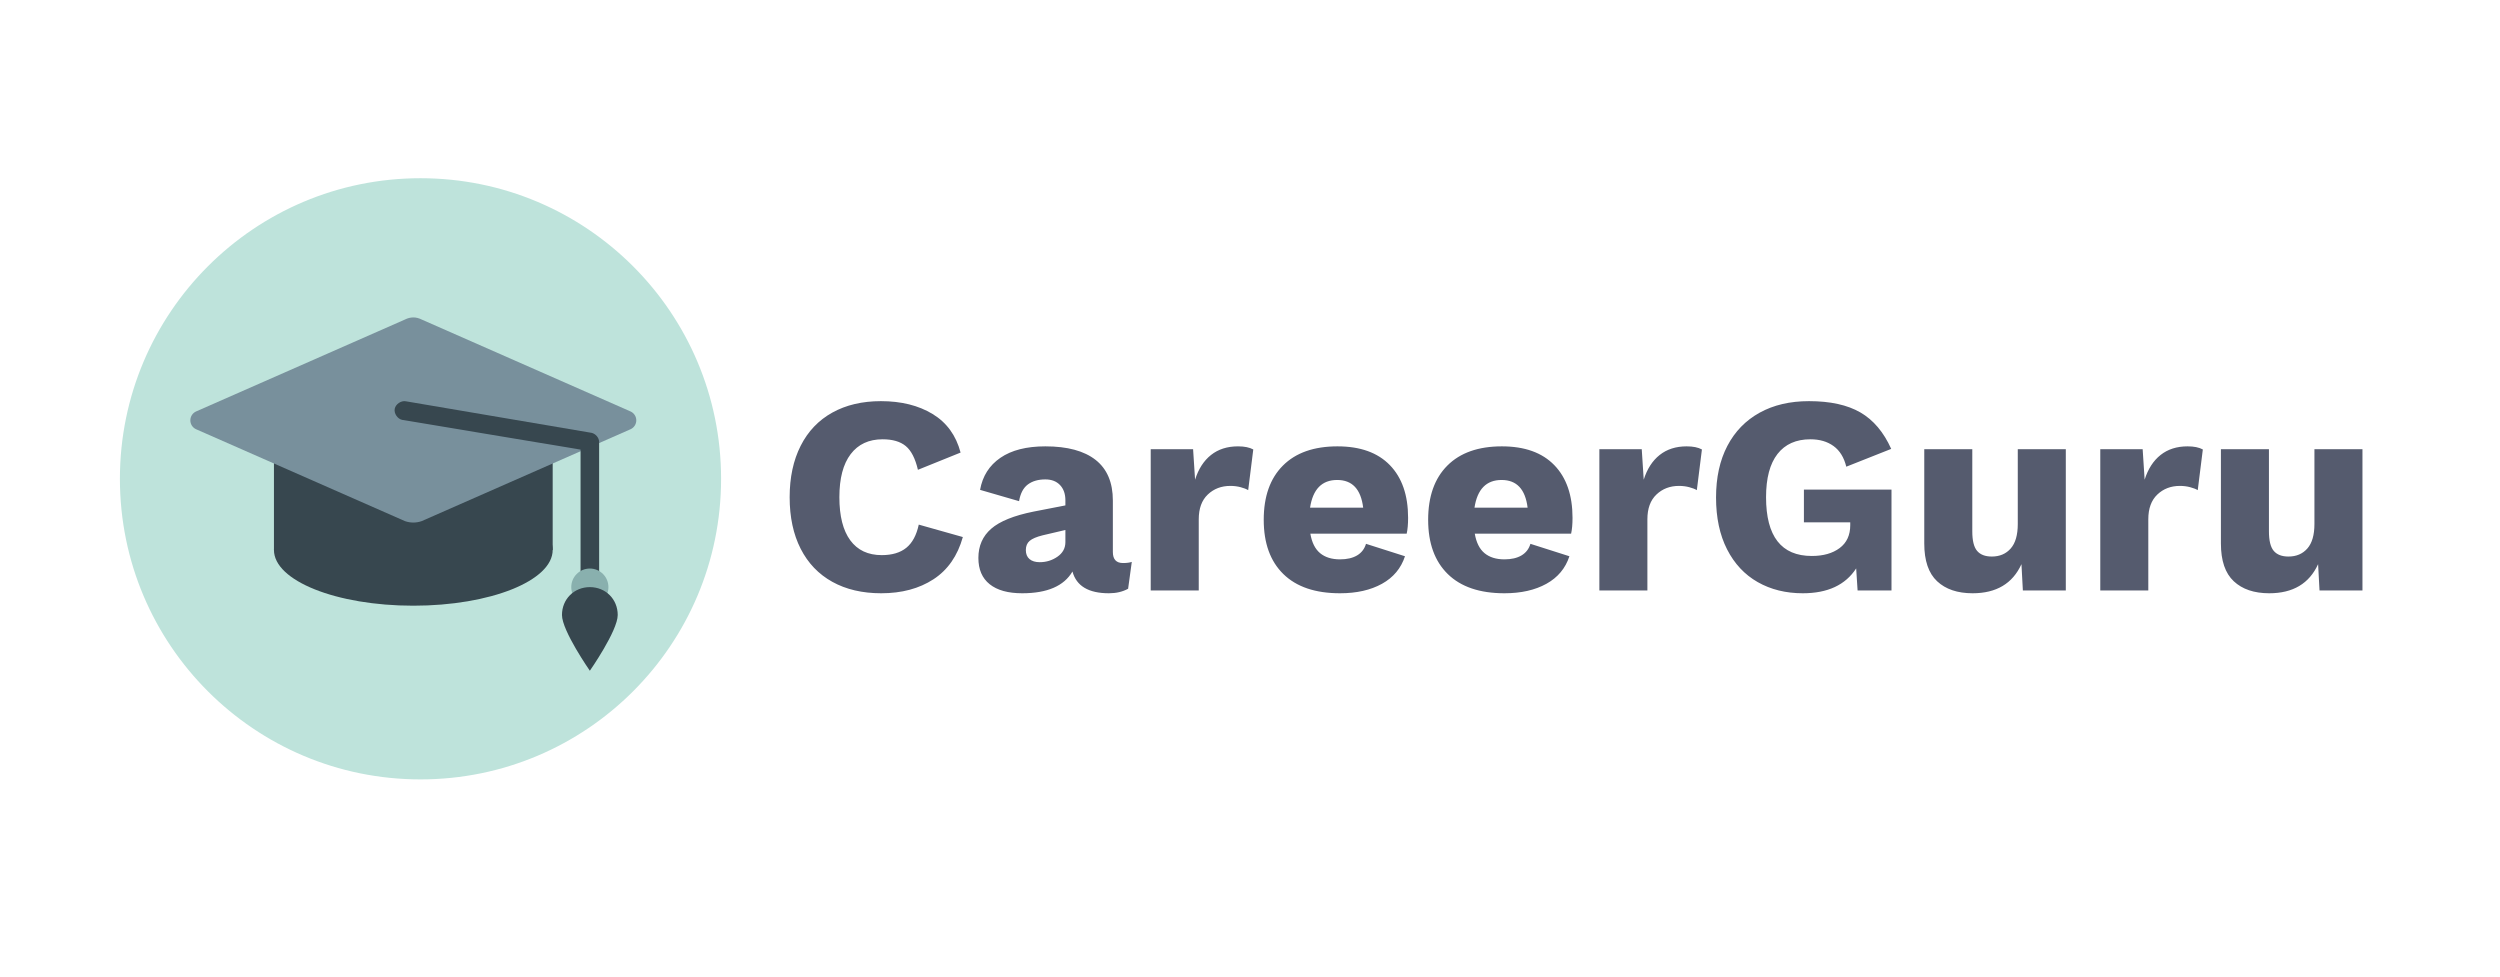 <?xml version="1.0" encoding="UTF-8" standalone="no"?><!-- Generator: Gravit.io --><svg xmlns="http://www.w3.org/2000/svg" xmlns:xlink="http://www.w3.org/1999/xlink" style="isolation:isolate" viewBox="0 0 1522 595" width="1522pt" height="595pt"><defs><clipPath id="_clipPath_TjYxNqZXvmpTr7IxGKUNPmWfCzk6eLdM"><rect width="1522" height="595"/></clipPath></defs><g clip-path="url(#_clipPath_TjYxNqZXvmpTr7IxGKUNPmWfCzk6eLdM)"><path d=" M 586.176 326.952 L 586.176 326.952 Q 581.36 344.152 568.288 352.666 L 568.288 352.666 L 568.288 352.666 Q 555.216 361.18 536.468 361.18 L 536.468 361.18 L 536.468 361.18 Q 519.268 361.18 506.712 354.214 L 506.712 354.214 L 506.712 354.214 Q 494.156 347.248 487.448 334.09 L 487.448 334.09 L 487.448 334.09 Q 480.74 320.932 480.74 302.7 L 480.74 302.7 L 480.74 302.7 Q 480.74 284.64 487.448 271.396 L 487.448 271.396 L 487.448 271.396 Q 494.156 258.152 506.712 251.186 L 506.712 251.186 L 506.712 251.186 Q 519.268 244.22 536.296 244.22 L 536.296 244.22 L 536.296 244.22 Q 554.872 244.22 567.772 252.046 L 567.772 252.046 L 567.772 252.046 Q 580.672 259.872 584.8 275.524 L 584.8 275.524 L 558.828 286.016 L 558.828 286.016 Q 556.42 275.696 551.432 271.568 L 551.432 271.568 L 551.432 271.568 Q 546.444 267.44 537.328 267.44 L 537.328 267.44 L 537.328 267.44 Q 524.772 267.44 517.892 276.47 L 517.892 276.47 L 517.892 276.47 Q 511.012 285.5 511.012 302.7 L 511.012 302.7 L 511.012 302.7 Q 511.012 319.9 517.634 328.93 L 517.634 328.93 L 517.634 328.93 Q 524.256 337.96 536.812 337.96 L 536.812 337.96 L 536.812 337.96 Q 546.272 337.96 551.776 333.488 L 551.776 333.488 L 551.776 333.488 Q 557.28 329.016 559.344 319.384 L 559.344 319.384 L 586.176 326.952 L 586.176 326.952 Z  M 683.7 342.776 L 683.7 342.776 Q 686.968 342.776 689.032 342.088 L 689.032 342.088 L 686.796 358.428 L 686.796 358.428 Q 681.808 361.18 675.1 361.18 L 675.1 361.18 L 675.1 361.18 Q 656.524 361.18 652.912 347.936 L 652.912 347.936 L 652.912 347.936 Q 645.172 361.18 622.296 361.18 L 622.296 361.18 L 622.296 361.18 Q 609.396 361.18 602.516 355.676 L 602.516 355.676 L 602.516 355.676 Q 595.636 350.172 595.636 339.68 L 595.636 339.68 L 595.636 339.68 Q 595.636 328.672 603.462 321.878 L 603.462 321.878 L 603.462 321.878 Q 611.288 315.084 629.176 311.472 L 629.176 311.472 L 648.612 307.688 L 648.612 304.592 L 648.612 304.592 Q 648.612 298.744 645.344 295.304 L 645.344 295.304 L 645.344 295.304 Q 642.076 291.864 636.4 291.864 L 636.4 291.864 L 636.4 291.864 Q 629.864 291.864 625.736 294.96 L 625.736 294.96 L 625.736 294.96 Q 621.608 298.056 620.404 305.108 L 620.404 305.108 L 596.668 298.228 L 596.668 298.228 Q 598.904 285.672 609.052 278.706 L 609.052 278.706 L 609.052 278.706 Q 619.2 271.74 636.4 271.74 L 636.4 271.74 L 636.4 271.74 Q 656.524 271.74 667.016 279.996 L 667.016 279.996 L 667.016 279.996 Q 677.508 288.252 677.508 304.764 L 677.508 304.764 L 677.508 336.068 L 677.508 336.068 Q 677.508 342.776 683.7 342.776 L 683.7 342.776 L 683.7 342.776 Z  M 632.96 342.26 L 632.96 342.26 Q 638.98 342.26 643.796 338.906 L 643.796 338.906 L 643.796 338.906 Q 648.612 335.552 648.612 330.048 L 648.612 330.048 L 648.612 322.652 L 634.68 325.92 L 634.68 325.92 Q 629.176 327.296 626.854 329.274 L 626.854 329.274 L 626.854 329.274 Q 624.532 331.252 624.532 334.864 L 624.532 334.864 L 624.532 334.864 Q 624.532 338.476 626.768 340.368 L 626.768 340.368 L 626.768 340.368 Q 629.004 342.26 632.96 342.26 L 632.96 342.26 L 632.96 342.26 Z  M 753.704 271.74 L 753.704 271.74 Q 759.552 271.74 762.992 273.632 L 762.992 273.632 L 759.896 298.4 L 759.896 298.4 Q 758.176 297.368 755.252 296.594 L 755.252 296.594 L 755.252 296.594 Q 752.328 295.82 749.06 295.82 L 749.06 295.82 L 749.06 295.82 Q 740.804 295.82 735.3 301.066 L 735.3 301.066 L 735.3 301.066 Q 729.796 306.312 729.796 316.116 L 729.796 316.116 L 729.796 359.46 L 700.556 359.46 L 700.556 273.46 L 726.356 273.46 L 727.56 292.036 L 727.56 292.036 Q 730.656 282.232 737.278 276.986 L 737.278 276.986 L 737.278 276.986 Q 743.9 271.74 753.704 271.74 L 753.704 271.74 L 753.704 271.74 Z  M 857.248 315.256 L 857.248 315.256 Q 857.248 321.104 856.388 324.888 L 856.388 324.888 L 797.736 324.888 L 797.736 324.888 Q 799.112 332.972 803.67 336.756 L 803.67 336.756 L 803.67 336.756 Q 808.228 340.54 815.796 340.54 L 815.796 340.54 L 815.796 340.54 Q 822.16 340.54 826.202 338.132 L 826.202 338.132 L 826.202 338.132 Q 830.244 335.724 831.62 331.08 L 831.62 331.08 L 855.356 338.648 L 855.356 338.648 Q 851.744 349.656 841.338 355.418 L 841.338 355.418 L 841.338 355.418 Q 830.932 361.18 815.796 361.18 L 815.796 361.18 L 815.796 361.18 Q 793.264 361.18 781.31 349.484 L 781.31 349.484 L 781.31 349.484 Q 769.356 337.788 769.356 316.46 L 769.356 316.46 L 769.356 316.46 Q 769.356 295.132 781.052 283.436 L 781.052 283.436 L 781.052 283.436 Q 792.748 271.74 814.248 271.74 L 814.248 271.74 L 814.248 271.74 Q 835.06 271.74 846.154 283.178 L 846.154 283.178 L 846.154 283.178 Q 857.248 294.616 857.248 315.256 L 857.248 315.256 L 857.248 315.256 Z  M 814.076 292.208 L 814.076 292.208 Q 800.144 292.208 797.564 309.064 L 797.564 309.064 L 829.9 309.064 L 829.9 309.064 Q 827.836 292.208 814.076 292.208 L 814.076 292.208 L 814.076 292.208 Z  M 957.352 315.256 L 957.352 315.256 Q 957.352 321.104 956.492 324.888 L 956.492 324.888 L 897.84 324.888 L 897.84 324.888 Q 899.216 332.972 903.774 336.756 L 903.774 336.756 L 903.774 336.756 Q 908.332 340.54 915.9 340.54 L 915.9 340.54 L 915.9 340.54 Q 922.264 340.54 926.306 338.132 L 926.306 338.132 L 926.306 338.132 Q 930.348 335.724 931.724 331.08 L 931.724 331.08 L 955.46 338.648 L 955.46 338.648 Q 951.848 349.656 941.442 355.418 L 941.442 355.418 L 941.442 355.418 Q 931.036 361.18 915.9 361.18 L 915.9 361.18 L 915.9 361.18 Q 893.368 361.18 881.414 349.484 L 881.414 349.484 L 881.414 349.484 Q 869.46 337.788 869.46 316.46 L 869.46 316.46 L 869.46 316.46 Q 869.46 295.132 881.156 283.436 L 881.156 283.436 L 881.156 283.436 Q 892.852 271.74 914.352 271.74 L 914.352 271.74 L 914.352 271.74 Q 935.164 271.74 946.258 283.178 L 946.258 283.178 L 946.258 283.178 Q 957.352 294.616 957.352 315.256 L 957.352 315.256 L 957.352 315.256 Z  M 914.18 292.208 L 914.18 292.208 Q 900.248 292.208 897.668 309.064 L 897.668 309.064 L 930.004 309.064 L 930.004 309.064 Q 927.94 292.208 914.18 292.208 L 914.18 292.208 L 914.18 292.208 Z  M 1026.84 271.74 L 1026.84 271.74 Q 1032.688 271.74 1036.128 273.632 L 1036.128 273.632 L 1033.032 298.4 L 1033.032 298.4 Q 1031.312 297.368 1028.388 296.594 L 1028.388 296.594 L 1028.388 296.594 Q 1025.464 295.82 1022.196 295.82 L 1022.196 295.82 L 1022.196 295.82 Q 1013.94 295.82 1008.436 301.066 L 1008.436 301.066 L 1008.436 301.066 Q 1002.932 306.312 1002.932 316.116 L 1002.932 316.116 L 1002.932 359.46 L 973.692 359.46 L 973.692 273.46 L 999.492 273.46 L 1000.696 292.036 L 1000.696 292.036 Q 1003.792 282.232 1010.414 276.986 L 1010.414 276.986 L 1010.414 276.986 Q 1017.036 271.74 1026.84 271.74 L 1026.84 271.74 L 1026.84 271.74 Z  M 1098.22 298.056 L 1151.54 298.056 L 1151.54 359.46 L 1130.9 359.46 L 1130.04 346.044 L 1130.04 346.044 Q 1120.236 361.18 1097.532 361.18 L 1097.532 361.18 L 1097.532 361.18 Q 1082.052 361.18 1070.098 354.386 L 1070.098 354.386 L 1070.098 354.386 Q 1058.144 347.592 1051.436 334.434 L 1051.436 334.434 L 1051.436 334.434 Q 1044.728 321.276 1044.728 302.872 L 1044.728 302.872 L 1044.728 302.872 Q 1044.728 284.64 1051.608 271.482 L 1051.608 271.482 L 1051.608 271.482 Q 1058.488 258.324 1071.216 251.272 L 1071.216 251.272 L 1071.216 251.272 Q 1083.944 244.22 1101.316 244.22 L 1101.316 244.22 L 1101.316 244.22 Q 1120.752 244.22 1132.62 251.1 L 1132.62 251.1 L 1132.62 251.1 Q 1144.488 257.98 1151.368 273.288 L 1151.368 273.288 L 1124.02 284.124 L 1124.02 284.124 Q 1121.956 275.696 1116.28 271.568 L 1116.28 271.568 L 1116.28 271.568 Q 1110.604 267.44 1102.176 267.44 L 1102.176 267.44 L 1102.176 267.44 Q 1089.104 267.44 1082.138 276.384 L 1082.138 276.384 L 1082.138 276.384 Q 1075.172 285.328 1075.172 302.7 L 1075.172 302.7 L 1075.172 302.7 Q 1075.172 338.476 1103.036 338.476 L 1103.036 338.476 L 1103.036 338.476 Q 1113.528 338.476 1119.978 333.66 L 1119.978 333.66 L 1119.978 333.66 Q 1126.428 328.844 1126.428 319.728 L 1126.428 319.728 L 1126.428 318.008 L 1098.22 318.008 L 1098.22 298.056 L 1098.22 298.056 Z  M 1228.424 273.46 L 1257.664 273.46 L 1257.664 359.46 L 1231.52 359.46 L 1230.66 343.464 L 1230.66 343.464 Q 1222.576 361.18 1200.904 361.18 L 1200.904 361.18 L 1200.904 361.18 Q 1187.144 361.18 1179.318 353.87 L 1179.318 353.87 L 1179.318 353.87 Q 1171.492 346.56 1171.492 330.908 L 1171.492 330.908 L 1171.492 273.46 L 1200.732 273.46 L 1200.732 323.512 L 1200.732 323.512 Q 1200.732 331.94 1203.656 335.38 L 1203.656 335.38 L 1203.656 335.38 Q 1206.58 338.82 1212.6 338.82 L 1212.6 338.82 L 1212.6 338.82 Q 1219.824 338.82 1224.124 333.918 L 1224.124 333.918 L 1224.124 333.918 Q 1228.424 329.016 1228.424 319.04 L 1228.424 319.04 L 1228.424 273.46 L 1228.424 273.46 Z  M 1331.796 271.74 L 1331.796 271.74 Q 1337.644 271.74 1341.084 273.632 L 1341.084 273.632 L 1337.988 298.4 L 1337.988 298.4 Q 1336.268 297.368 1333.344 296.594 L 1333.344 296.594 L 1333.344 296.594 Q 1330.42 295.82 1327.152 295.82 L 1327.152 295.82 L 1327.152 295.82 Q 1318.896 295.82 1313.392 301.066 L 1313.392 301.066 L 1313.392 301.066 Q 1307.888 306.312 1307.888 316.116 L 1307.888 316.116 L 1307.888 359.46 L 1278.648 359.46 L 1278.648 273.46 L 1304.448 273.46 L 1305.652 292.036 L 1305.652 292.036 Q 1308.748 282.232 1315.37 276.986 L 1315.37 276.986 L 1315.37 276.986 Q 1321.992 271.74 1331.796 271.74 L 1331.796 271.74 L 1331.796 271.74 Z  M 1409.024 273.46 L 1438.264 273.46 L 1438.264 359.46 L 1412.12 359.46 L 1411.26 343.464 L 1411.26 343.464 Q 1403.176 361.18 1381.504 361.18 L 1381.504 361.18 L 1381.504 361.18 Q 1367.744 361.18 1359.918 353.87 L 1359.918 353.87 L 1359.918 353.87 Q 1352.092 346.56 1352.092 330.908 L 1352.092 330.908 L 1352.092 273.46 L 1381.332 273.46 L 1381.332 323.512 L 1381.332 323.512 Q 1381.332 331.94 1384.256 335.38 L 1384.256 335.38 L 1384.256 335.38 Q 1387.18 338.82 1393.2 338.82 L 1393.2 338.82 L 1393.2 338.82 Q 1400.424 338.82 1404.724 333.918 L 1404.724 333.918 L 1404.724 333.918 Q 1409.024 329.016 1409.024 319.04 L 1409.024 319.04 L 1409.024 273.46 L 1409.024 273.46 Z " fill="rgb(85,91,110)"/><circle vector-effect="non-scaling-stroke" cx="256" cy="291.5" r="183" fill="rgb(190,227,219)"/><g><path d=" M 166.777 261.276 L 336.473 261.276 L 336.473 334.81 L 166.777 334.81 L 166.777 261.276 Z " fill="rgb(55,71,79)"/><path d=" M 336.473 334.81 C 336.473 316.07 298.489 300.871 251.625 300.871 C 204.761 300.871 166.777 316.076 166.777 334.81 C 166.777 353.551 204.761 368.75 251.625 368.75 C 298.489 368.75 336.473 353.545 336.473 334.81 Z " fill="rgb(55,71,79)"/><path d=" M 246.545 194.528 L 119.273 250.539 C 117.199 251.522 115.876 253.612 115.876 255.907 C 115.876 258.203 117.199 260.293 119.273 261.276 L 246.545 317.264 C 249.834 318.418 253.416 318.418 256.705 317.264 L 383.977 261.276 C 386.051 260.293 387.374 258.203 387.374 255.907 C 387.374 253.612 386.051 251.522 383.977 250.539 L 256.705 194.523 C 253.328 192.826 249.922 192.826 246.545 194.523 L 246.545 194.528 Z " fill="rgb(120,144,156)"/><path d=" M 360.23 263.527 L 247.1 244.306 C 244.272 243.729 240.889 246.003 240.312 248.831 C 239.735 251.659 242.009 255.042 244.837 255.619 L 353.443 273.72 L 353.443 357.437 C 353.443 360.842 355.694 363.093 359.099 363.093 C 362.504 363.093 364.756 360.842 364.756 357.437 L 364.756 269.183 C 364.756 266.355 362.504 264.104 360.23 263.527 Z " fill="rgb(55,71,79)"/><path d=" M 370.412 357.437 C 370.412 363.685 365.347 368.75 359.099 368.75 C 352.851 368.75 347.786 363.685 347.786 357.437 C 347.786 351.189 352.851 346.124 359.099 346.124 C 365.347 346.124 370.412 351.189 370.412 357.437 Z " fill="rgb(137,176,174)"/><path d=" M 376.069 374.406 C 376.069 384.022 359.099 408.345 359.099 408.345 C 359.099 408.345 342.13 384.022 342.13 374.406 C 342.13 364.79 349.483 357.437 359.099 357.437 C 368.715 357.437 376.069 364.79 376.069 374.406 Z " fill="rgb(55,71,79)"/></g></g></svg>